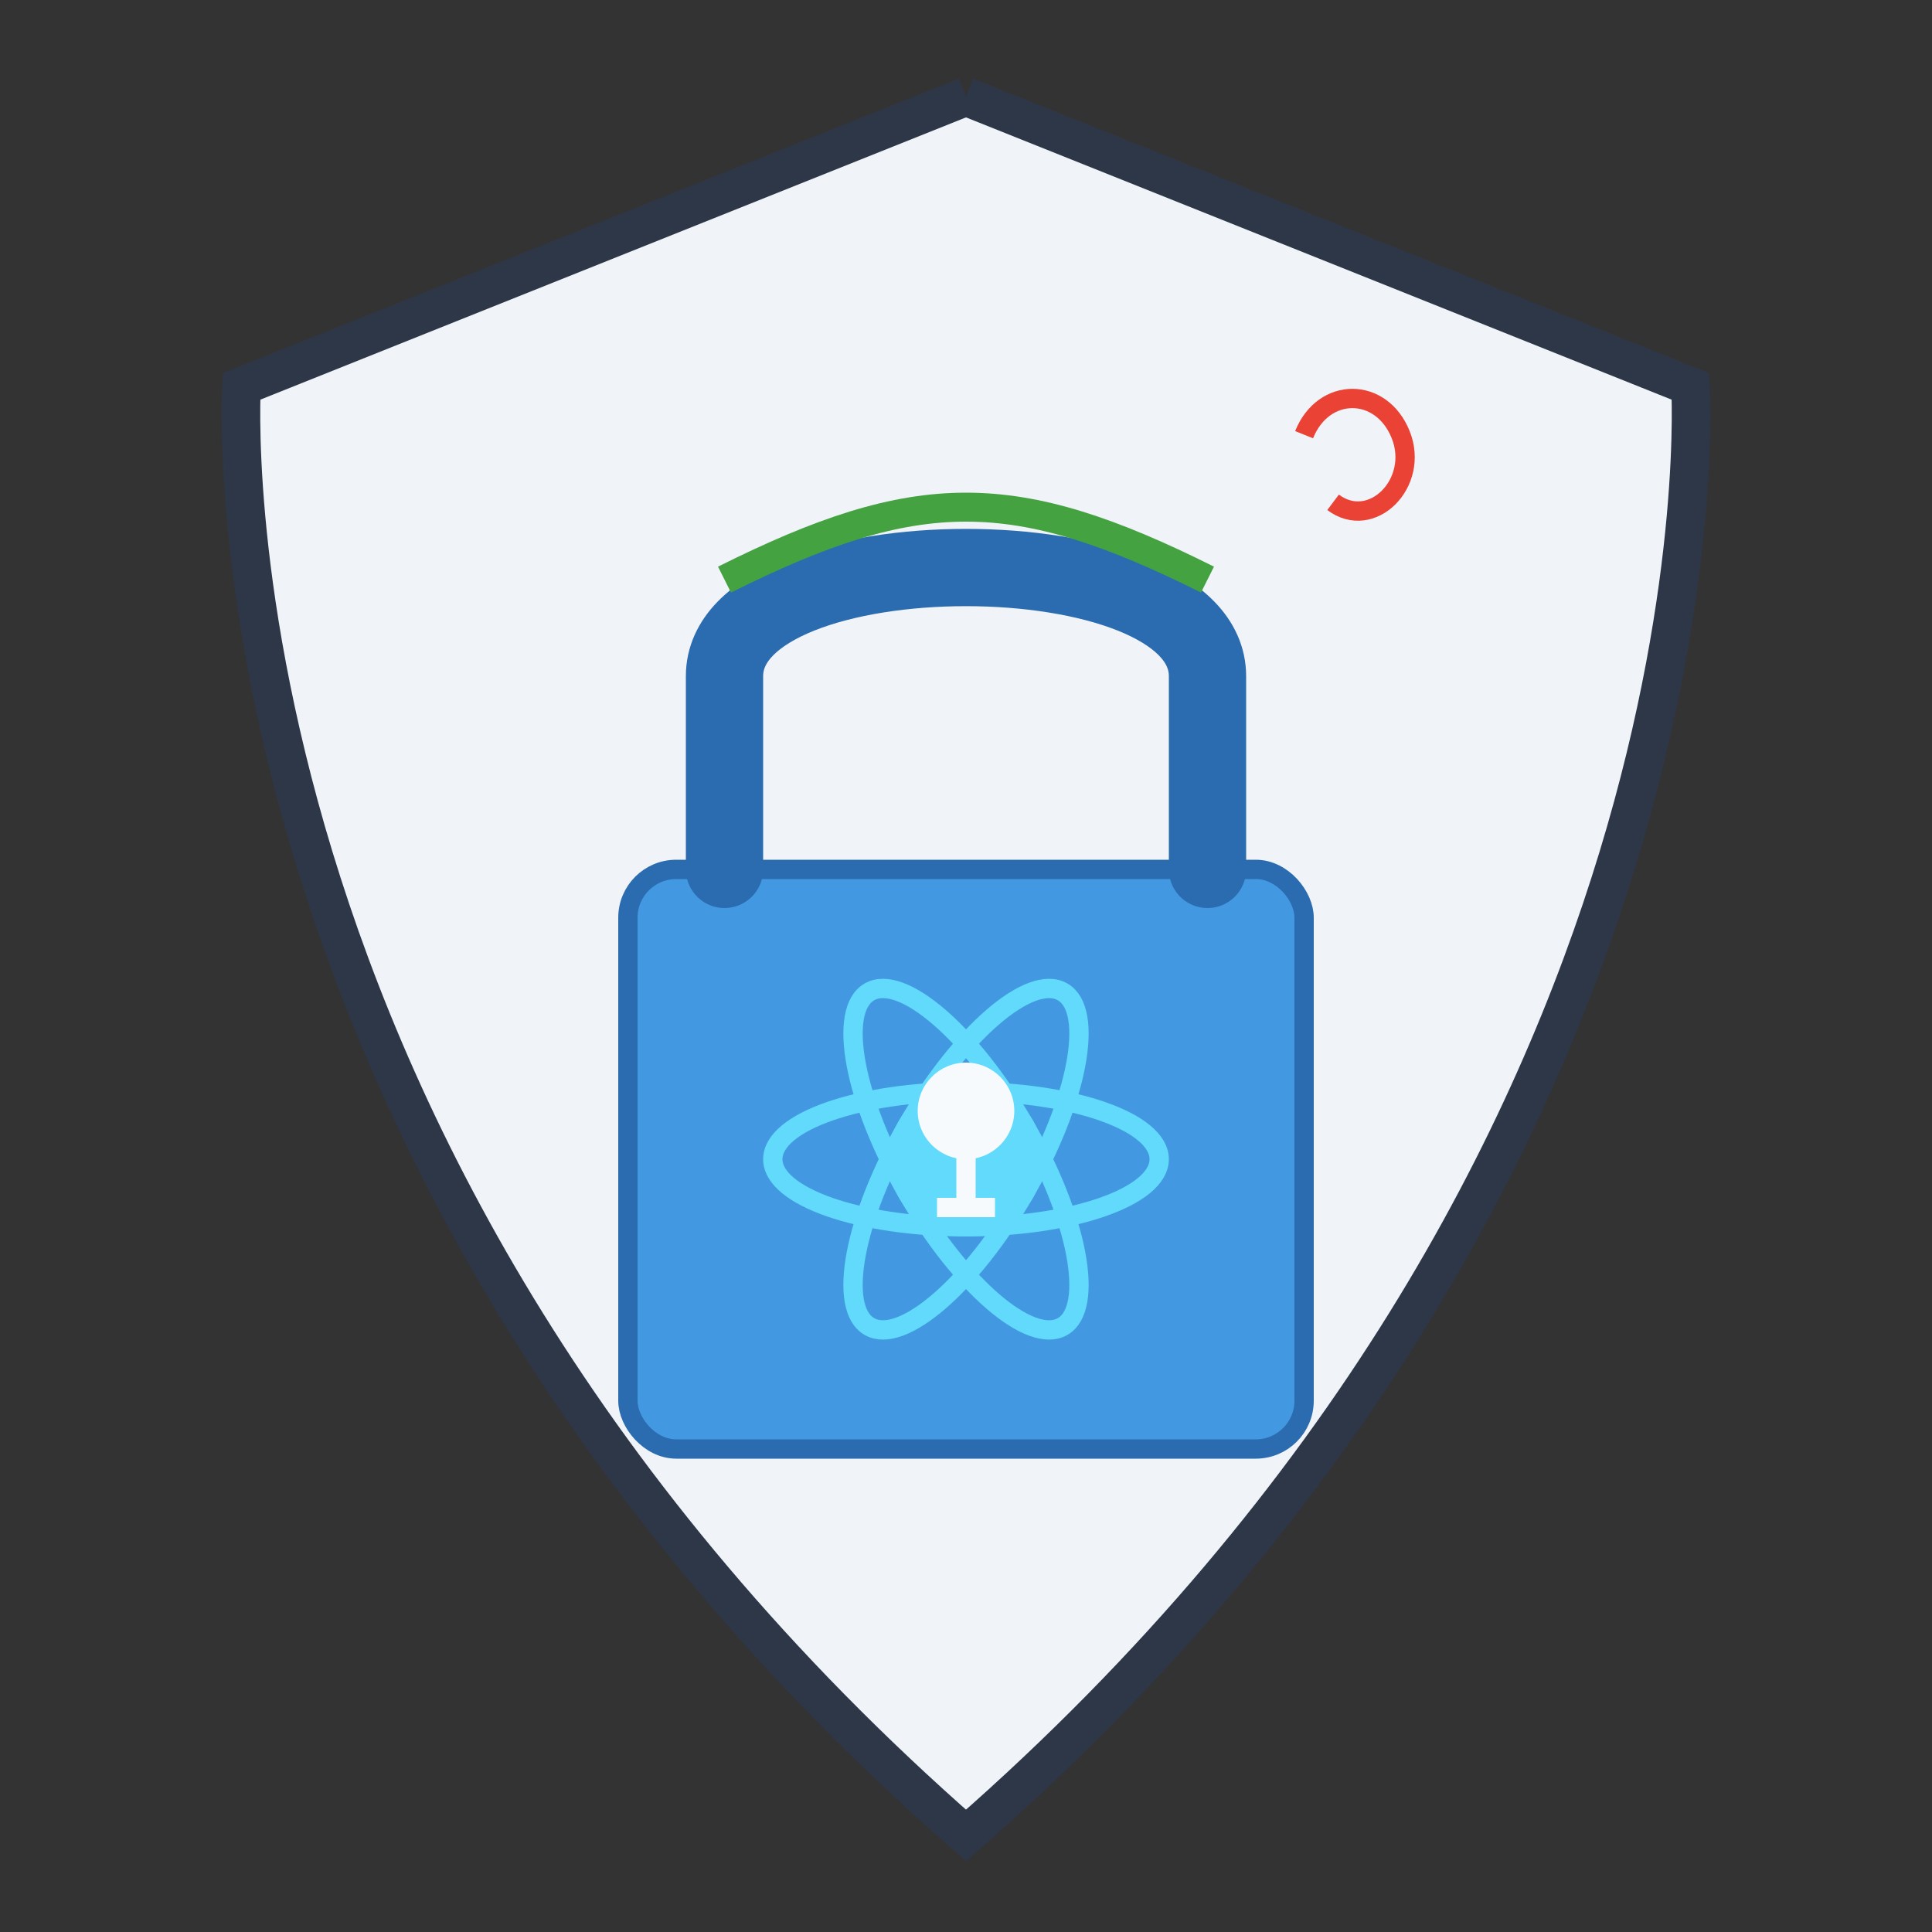 <svg viewBox="0 0 200 200" xmlns="http://www.w3.org/2000/svg">
  <rect x="0" y="0" width="200" height="200" fill="#333333" stroke="none"/>
  <!-- Background shield -->
  <path d="M100,10 L175,40 C175,40 180,120 100,190 C20,120 25,40 25,40 L100,10" fill="#f0f4f8" stroke="#2d3748" stroke-width="4"/>
  
  <!-- Lock Body -->
  <rect x="65" y="90" width="70" height="60" rx="5" ry="5" fill="#4299e1" stroke="#2b6cb0" stroke-width="2"/>
  
  <!-- Lock Shackle -->
  <path d="M75,90 L75,70 C75,55 125,55 125,70 L125,90" fill="none" stroke="#2b6cb0" stroke-width="8" stroke-linecap="round"/>
  
  <!-- React Logo (simplified) -->
  <ellipse cx="100" cy="120" rx="8" ry="8" fill="#61dafb"/>
  <ellipse cx="100" cy="120" rx="20" ry="7" fill="none" stroke="#61dafb" stroke-width="2" transform="rotate(60,100,120)"/>
  <ellipse cx="100" cy="120" rx="20" ry="7" fill="none" stroke="#61dafb" stroke-width="2" transform="rotate(-60,100,120)"/>
  <ellipse cx="100" cy="120" rx="20" ry="7" fill="none" stroke="#61dafb" stroke-width="2"/>
  
  <!-- Django/Python element -->
  <path d="M75,60 C95,50 105,50 125,60" fill="none" stroke="#44a340" stroke-width="3"/>
  
  <!-- Google "G" letter hint -->
  <path d="M135,45 C137,40 143,40 145,45 C147,50 142,55 138,52" fill="none" stroke="#ea4335" stroke-width="2"/>
  
  <!-- 2FA element - keyhole -->
  <path d="M100,115 L100,125 M97,125 L103,125" stroke="#f7fafc" stroke-width="2"/>
  <circle cx="100" cy="115" r="5" fill="#f7fafc"/>
</svg>